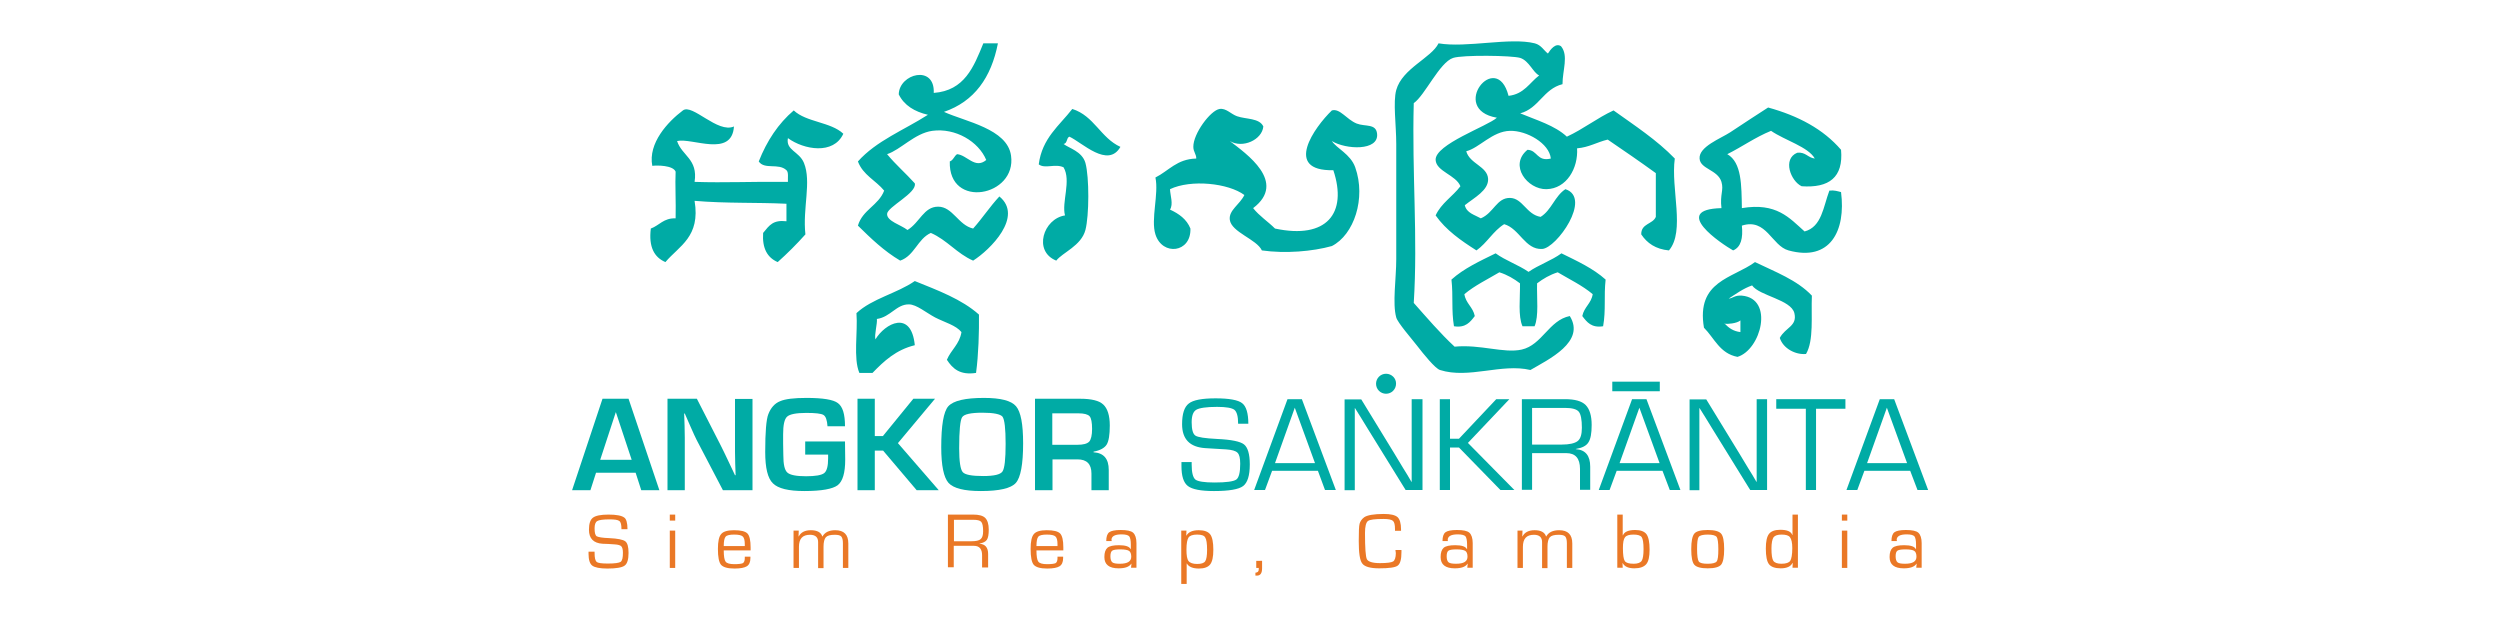 <?xml version="1.0" encoding="utf-8"?>
<!-- Generator: Adobe Illustrator 25.4.0, SVG Export Plug-In . SVG Version: 6.00 Build 0)  -->
<svg version="1.1" id="Layer_1" xmlns="http://www.w3.org/2000/svg" xmlns:xlink="http://www.w3.org/1999/xlink" x="0px" y="0px"
	 viewBox="0 0 1200 300" style="enable-background:new 0 0 1200 300;" xml:space="preserve">
<style type="text/css">
	.st0{fill-rule:evenodd;clip-rule:evenodd;fill:#00ABA5;}
	.st1{fill:#EA7826;}
	.st2{fill:#00ABA5;}
</style>
<g>
	<g>
		<g id="Shape_14_11_">
			<g>
				<path class="st0" d="M439.1,134.9c-8.5,5.9-20.5,8.4-28,15.4c0.7,9.3-1.6,21.7,1.4,28.7h6.3c5.5-5.7,11.3-11.1,20.3-13.3
					c-1.7-17.2-14.3-10.5-18.9-2.8c-0.6-2.1,1-7.7,0.7-9.8c6.5-0.9,9.4-7.1,15.4-7c3.6,0,8.4,4.1,12.6,6.3c4.7,2.4,9.9,3.7,12.6,7
					c-0.9,5.8-5,8.5-7,13.3c2.7,4.1,6.1,7.5,14,6.3c1.2-8.8,1.5-20,1.4-28C461.6,143.6,450.2,139.4,439.1,134.9z M514.7,52.3
					c-6.2,8-14.5,14-16.1,26.6c3,2.3,7.8-0.5,11.9,1.4c3.8,6.4-1,16.8,0.7,23.1c-10.4,1.6-15.4,17.2-4.2,21.7c3-3.9,12-7.1,14-14.7
					c1.8-6.9,1.9-25.3,0-32.2c-1.6-5.6-8-7.1-10.5-9.1c1.9-0.2,1.3-2.9,2.8-3.5c6,2.7,18.5,15.4,24.5,4.9
					C528.3,66.2,525.2,55.6,514.7,52.3z M459.4,74c-1.4,0.9-1.8,2.9-3.5,3.5c-0.7,23.1,32.2,16.8,29.4-2.8
					c-1.8-12.9-21.9-16.3-32.2-21c14.6-5,22.7-16.5,25.9-32.9h-7c-4.6,11.3-9,22.7-23.8,23.8c0.6-13.7-16.6-9.3-16.8,0.7
					c2.6,5.3,7.6,8.3,14,9.8c-11.4,7.3-24.8,12.5-33.6,22.4c2.4,6.5,8.6,9.1,12.6,14c-2.7,7.1-10.4,9.2-12.6,16.8
					c6.2,6.1,12.5,12.2,20.3,16.8c6.9-2.4,8.3-10.4,14.7-13.3c7.8,3.4,12.5,9.9,20.3,13.3c8.2-5.2,24.3-21.2,12.6-30.8
					c-4.5,4.8-8.2,10.5-12.6,15.4c-7.1-1.6-9.8-10.5-16.8-10.5c-6.9,0-8.8,7.6-14.7,11.2c-3.2-2.5-9.9-4.2-9.8-7.7
					c0.1-3.4,14.5-10.1,13.3-14.7c-4.3-4.8-9.2-9-13.3-14c6.5-2.1,13.2-10,21.7-11.2c11.1-1.5,22.2,5.1,25.9,14
					C468,81.3,464.2,74.4,459.4,74z M364.2,77.5c2.8,4.1,9.5,0.6,13.3,4.2c1.1,1,0.6,3.6,0.7,5.6c-17.3-0.2-30.1,0.5-44.8,0
					c1.7-11-6.1-12.5-8.4-19.6c7.2-1.7,26.3,8.1,27.3-7c-7.8,3.5-20-11.1-24.5-7.7c-7.2,5.4-16.8,15.7-14.7,26.6
					c2.2-0.3,10-0.3,11.2,2.8c-0.3,5.7,0.2,14.7,0,22.4c-5.8-0.2-7.8,3.4-11.9,4.9c-1.1,8.8,1.6,13.8,7,16.1
					c6.6-7.8,16.9-12.1,14-29.4c15.1,1.3,29.7,0.7,44.1,1.4v8.4c-6.4-0.7-8.1,1.8-11.2,5.6c-0.5,7.5,2.1,11.9,7,14
					c4.7-4.2,9.1-8.6,13.3-13.3c-1.4-12.6,3-25.2-0.7-34.3c-2.3-5.6-8.8-6-7.7-11.9c7.7,5.6,21.9,8.1,26.6-2.1
					C398.8,58.5,387,58.7,381,53C373.6,59.3,368.1,67.6,364.2,77.5z M883.7,92.2c-1.7-0.4-3.2-1-5.6-0.7
					c-2.9,7.6-3.6,17.4-11.9,19.6c-7.3-6.5-13.5-14-30.1-11.2c-0.2-10.8,0-21.9-7-25.9c7.2-3.6,13.4-8.1,21-11.2
					c6.5,4.5,17.9,7.7,21,13.3c-3.4-0.4-4.3-3.2-8.4-2.8c-7.3,3-3.1,13.7,2.1,16.1c13.1,0.9,20.1-4.2,18.9-17.5
					c-8.5-9.9-20.5-16.3-35-20.3c-5.8,3.7-10.6,6.9-18.2,11.9c-4.6,3-15.1,6.9-14.7,12.6c0.3,5.1,8.7,5.3,10.5,11.2
					c1.2,4.1-0.8,5.9,0,12.6c-24.7,0.6,0.1,17.2,5.6,20.3c3.8-1.6,4.8-5.9,4.2-11.9c11.8-3.8,14.3,9.7,22.4,11.9
					C878.5,125.7,886.1,110.8,883.7,92.2z M651.2,59.3c-4.9-2-8-7.4-11.9-6.3c-8.3,8-23.5,29.2,0.7,28.7c6.9,20.7-3.2,33.3-28,28
					c-3.4-3.4-7.5-6-10.5-9.8c16.5-12.5-3.4-26.2-11.2-32.2c6.2,3.7,15.5-0.6,16.1-7c-1.9-4.1-8.3-3.4-12.6-4.9
					c-2.9-1-5.3-4-8.4-3.5c-4.4,0.7-12.7,11.9-12.6,18.2c0,2.4,1.5,3.6,1.4,5.6c-9.3,0.2-13.2,5.9-19.6,9.1c1.7,7.9-2.3,20,0,27.3
					c3.3,10.5,17.2,8.9,16.8-2.8c-1.8-4.5-5.5-7.1-9.8-9.1c1.7-2.6,0.1-6.8,0-9.8c10.1-4.8,28-2.9,35.7,2.8c-2.2,4.6-7.6,7.3-7,11.9
					c0.8,6,12.9,9.3,15.4,14.7c11.3,1.6,24.3,0.5,33.6-2.1c10.6-5.4,16.5-22.9,11.2-37.8c-2.3-6.4-8.9-9-11.2-12.6
					c6.6,4.1,22.6,4.9,21.7-3.5C660.5,59.2,655.3,60.9,651.2,59.3z M842.4,125.8c-10.8,7.9-28.3,9-24.5,31.5c5,5,7.6,12.4,16.1,14
					c11.3-3.4,17.7-28,2.1-29.4c-3.4-0.3-4.6,1.4-6.3,1.4c3.6-2.3,6.9-4.8,11.2-6.3c3.5,5,18.7,6.8,20.3,13.3
					c1.5,6.3-4.3,6.8-7,11.9c1.6,5.1,7.6,8.2,12.6,7.7c3.8-6.5,2.4-18.2,2.8-28C862.6,134.4,852.1,130.5,842.4,125.8z M835.4,153.8
					v5.6c-3.4-0.4-5.6-2-7.5-4c-0.3,0-0.4-0.1-0.2-0.2c0.1,0.1,0.2,0.2,0.2,0.2C829.2,155.6,833.6,155.3,835.4,153.8z M803.9,76.1
					c-8.6-8.9-19.2-15.8-29.4-23.1c-8,3.7-14.4,8.9-22.4,12.6c-5.8-5.4-14.5-7.9-22.4-11.2c9-2.4,11.1-11.7,20.3-14
					c0-6.7,3-13.7-0.7-18.2c-2.6-1.8-5.1,1.6-6.3,3.5c-1.9-1.4-3.2-4.1-6.3-4.9c-11.8-3-32.7,2.3-46.2,0c-3.4,7-17.4,12-20.3,22.4
					c-1.6,5.8,0,16.9,0,25.9v55.3c0,9.4-1.9,21.2,0,28c0.7,2.5,7.3,10.1,9.8,13.3c3.4,4.4,8.9,11.2,11.2,11.9
					c13.8,4.4,29.6-3.3,43.4,0c8.7-5.1,26.6-13.5,18.9-25.9c-10,2-13.3,13.9-23.1,16.1c-8.6,1.9-19.8-2.6-32.2-1.4
					c-7-6.5-13.2-13.8-19.6-21c2-31.7-0.9-62,0-95.9c5.3-3.6,12.4-19.6,18.9-21.7c4.5-1.5,28.3-1.2,32.2,0c4.3,1.4,6.2,7.1,9.1,8.4
					c-4.6,3.5-7.3,9-14.7,9.8c-5.8-22.6-28.9,6.5-5.6,10.5c-4.3,4-29.8,12.8-29.4,20.3c0.3,5.5,9.8,7.2,11.9,12.6
					c-3.7,4.9-9.2,8.1-11.9,14c5,7.1,12.2,12.1,19.6,16.8c5.1-3.6,8-9.3,13.3-12.6c7.4,2.1,10,12.3,18.2,11.9
					c6.9-0.3,24.1-24.5,11.2-28.7c-5.1,3.3-6.7,10.1-11.9,13.3c-6.8-1.1-8.6-9-14.7-9.1c-6.4-0.1-7.8,7.2-14,9.8
					c-3-1.7-6.8-2.5-7.7-6.3c4.5-3.6,11.4-7.1,11.2-12.6c-0.3-6.1-8.8-7.2-10.5-13.3c6.3-1.6,12.5-9.6,21-9.8
					c8-0.2,18.9,6,19.6,13.3c-6.7,1.6-6.3-4-11.2-4.2c-9.1,7.4,0,19.1,9.1,18.9c9.7-0.2,15.3-10.1,14.7-19.6c5.8-0.5,9.6-3,14.7-4.2
					c7.8,5.3,15.5,10.6,23.1,16.1v21c-1.5,3.6-7.1,3.1-7,8.4c2.8,4.2,6.9,7.1,13.3,7.7C809,110.9,801.9,90.6,803.9,76.1z
					 M733.7,130.5c-4.9-3.4-11-5.4-15.8-8.9c-7.5,3.7-15.2,7.2-21.2,12.6c0.9,8.1-0.1,14.5,1.2,22.4c5.6,0.9,7.8-2,10-4.9
					c-0.9-4.4-4.3-6-5-10.5c5-4.2,11.1-7.1,16.8-10.5c3.8,1.2,7,3.1,9.9,5.3c0.1,7.2-1,15.7,1.2,20.6h0.8h4.2h0.8
					c2.1-4.9,1-13.5,1.2-20.6c2.9-2.2,6.1-4.1,9.9-5.3c5.7,3.4,11.8,6.3,16.8,10.5c-0.7,4.5-4.1,6.1-5,10.5c2.2,2.9,4.4,5.8,10,4.9
					c1.4-7.9,0.3-14.3,1.2-22.4c-6-5.4-13.7-8.9-21.2-12.6C744.7,125.1,738.6,127.1,733.7,130.5z"/>
			</g>
		</g>
		<g>
			<path class="st1" d="M301.2,254h-2.9c0-2.1-0.3-3.4-1-3.9c-0.7-0.6-2.3-0.8-4.8-0.8c-3,0-5,0.3-5.8,0.8c-0.9,0.5-1.3,1.7-1.3,3.5
				c0,2.1,0.3,3.3,1,3.8c0.7,0.4,2.7,0.8,6.1,0.9c4,0.2,6.5,0.7,7.6,1.5c1.1,0.8,1.6,2.7,1.6,5.6c0,3.1-0.6,5.2-1.9,6.1
				c-1.2,0.9-4,1.4-8.2,1.4c-3.7,0-6.1-0.5-7.3-1.4c-1.2-0.9-1.8-2.8-1.8-5.6l0-1.1h2.9v0.6c0,2.3,0.3,3.7,1,4.3
				c0.7,0.6,2.5,0.8,5.4,0.8c3.3,0,5.3-0.3,6.1-0.8c0.8-0.6,1.1-2,1.1-4.4c0-1.6-0.3-2.6-0.8-3.1c-0.5-0.5-1.6-0.8-3.2-0.9l-3-0.2
				l-2.8-0.1c-4.3-0.3-6.5-2.5-6.5-6.7c0-2.9,0.6-4.8,1.9-5.8c1.3-1,3.8-1.5,7.5-1.5c3.8,0,6.3,0.5,7.5,1.4
				C300.6,249,301.2,251,301.2,254z"/>
			<path class="st1" d="M324.1,247v2.9h-2.6V247H324.1z M324.1,254.7v17.9h-2.6v-17.9H324.1z"/>
			<path class="st1" d="M357.5,267.2h2.7l0,0.7c0,1.9-0.6,3.2-1.7,3.9c-1.1,0.7-3.1,1.1-5.9,1.1c-3.3,0-5.4-0.6-6.5-1.8
				c-1-1.2-1.5-3.7-1.5-7.6c0-3.6,0.5-6,1.6-7.2c1-1.2,3.1-1.8,6.1-1.8c3.3,0,5.4,0.5,6.5,1.6c1,1.1,1.5,3.3,1.5,6.7v1.4h-12.9
				c0,2.8,0.3,4.6,0.9,5.4c0.6,0.8,2,1.2,4.2,1.2c2.1,0,3.5-0.2,4.1-0.5c0.6-0.4,0.9-1.2,0.9-2.4V267.2z M357.5,262.1l0-0.8
				c0-1.9-0.3-3.2-1-3.8c-0.6-0.6-2-0.9-4.1-0.9c-2.1,0-3.5,0.3-4.1,1c-0.6,0.7-0.9,2.2-0.9,4.5H357.5z"/>
			<path class="st1" d="M380.8,254.7h2.6l-0.1,2.7l0.1,0.1c1-2,3-3,5.8-3c3,0,4.9,1,5.5,3h0.1c1.1-2,3.2-3,6.1-3
				c4.2,0,6.3,2.1,6.3,6.4v11.7h-2.6v-11.9c0-1.6-0.3-2.6-0.8-3.2c-0.6-0.6-1.6-0.8-3.2-0.8c-2.1,0-3.5,0.4-4.2,1.2
				s-1.1,2.3-1.1,4.5v10.3h-2.6v-11.7l0-0.8c0-2.3-1.3-3.5-3.9-3.5c-3.6,0-5.3,1.9-5.3,5.8v10.1h-2.6V254.7z"/>
			<path class="st1" d="M455,272.6V247h12.1c2.7,0,4.7,0.5,5.8,1.6c1.1,1.1,1.7,3,1.7,5.6c0,2.4-0.3,4-0.9,4.9
				c-0.6,0.9-1.8,1.5-3.5,1.8v0.1c2.7,0.2,4.1,1.8,4.1,4.9v6.5h-2.9v-5.9c0-3-1.3-4.5-3.9-4.5h-1h-8.7v10.3H455z M457.9,259.8h8.3
				c2.2,0,3.7-0.3,4.5-1c0.8-0.7,1.2-1.9,1.2-3.8c0-2.3-0.3-3.8-0.9-4.5c-0.6-0.7-1.9-1-3.8-1h-9.3V259.8z"/>
			<path class="st1" d="M507.6,267.2h2.7l0,0.7c0,1.9-0.6,3.2-1.7,3.9c-1.1,0.7-3.1,1.1-5.9,1.1c-3.3,0-5.4-0.6-6.5-1.8
				c-1-1.2-1.5-3.7-1.5-7.6c0-3.6,0.5-6,1.6-7.2c1-1.2,3.1-1.8,6.1-1.8c3.3,0,5.4,0.5,6.5,1.6c1,1.1,1.5,3.3,1.5,6.7v1.4h-12.9
				c0,2.8,0.3,4.6,0.9,5.4c0.6,0.8,2,1.2,4.2,1.2c2.1,0,3.5-0.2,4.1-0.5c0.6-0.4,0.9-1.2,0.9-2.4V267.2z M507.6,262.1l0-0.8
				c0-1.9-0.3-3.2-1-3.8c-0.6-0.6-2-0.9-4.1-0.9c-2.1,0-3.5,0.3-4.1,1c-0.6,0.7-0.9,2.2-0.9,4.5H507.6z"/>
			<path class="st1" d="M533.6,259.7H531c0-2.1,0.5-3.5,1.4-4.2c0.9-0.7,2.8-1.1,5.5-1.1c3,0,5,0.4,6,1.3c1,0.9,1.6,2.6,1.6,5v11.8
				h-2.6l0.2-1.9l-0.1,0c-1,1.5-3,2.2-6.1,2.2c-4.5,0-6.8-1.8-6.8-5.4c0-2.2,0.5-3.6,1.5-4.5c1-0.8,2.8-1.2,5.5-1.2
				c3.1,0,5,0.6,5.6,1.9l0.1,0v-2.2c0-2-0.3-3.4-0.8-4c-0.6-0.6-1.8-0.9-3.7-0.9c-3.2,0-4.8,0.9-4.8,2.7
				C533.6,259.3,533.6,259.4,533.6,259.7z M537.8,263.7c-2,0-3.3,0.2-3.9,0.6c-0.6,0.4-0.9,1.3-0.9,2.7c0,1.4,0.3,2.4,0.9,2.9
				c0.6,0.5,1.8,0.7,3.6,0.7c3.7,0,5.5-1.1,5.5-3.4c0-1.4-0.4-2.4-1.1-2.8C541.3,264,539.9,263.7,537.8,263.7z"/>
			<path class="st1" d="M566.9,254.7h2.6l-0.1,2.3l0.1,0.1c0.9-1.7,2.9-2.6,5.9-2.6c2.7,0,4.5,0.7,5.5,2c1,1.3,1.5,3.8,1.5,7.4
				c0,3.4-0.5,5.7-1.5,7c-1,1.3-2.8,2-5.4,2c-2.9,0-4.9-0.8-5.8-2.4h-0.1v9.8h-2.6V254.7z M574.6,256.6c-2.1,0-3.5,0.5-4.1,1.4
				c-0.6,0.9-1,2.8-1,5.8c0,2.8,0.3,4.6,1,5.5c0.7,0.9,2.1,1.4,4.1,1.4c2,0,3.3-0.4,3.9-1.3c0.6-0.9,0.9-2.7,0.9-5.5
				c0-3-0.3-5-0.9-5.9C578,257,576.6,256.6,574.6,256.6z"/>
			<path class="st1" d="M605.8,269.1v3.7c0,2.3-0.8,3.5-2.5,3.5c-0.2,0-0.4,0-0.7,0v-1.4c1.1-0.1,1.6-0.6,1.6-1.6l0-0.7H603v-3.4
				H605.8z"/>
			<path class="st1" d="M669.8,264h2.9v1c0,3.5-0.6,5.6-1.8,6.5c-1.2,0.9-4.2,1.3-8.9,1.3c-4.3,0-7-0.8-8.1-2.3
				c-1.2-1.5-1.7-5.1-1.7-10.8c0-4.4,0.1-7.2,0.4-8.3c0.3-1.1,1-2.2,2.2-3.1c1.4-1,4.6-1.6,9.4-1.6c3.3,0,5.4,0.5,6.6,1.5
				c1.1,1,1.7,3,1.7,5.9l0,0.7h-2.9l0-0.8c0-2.1-0.3-3.4-1-4c-0.7-0.6-2.2-0.9-4.5-0.9c-4.1,0-6.6,0.3-7.5,1
				c-0.9,0.7-1.4,2.6-1.4,5.7c0,7.2,0.3,11.4,0.9,12.6c0.6,1.2,2.7,1.9,6.3,1.9c3.4,0,5.5-0.3,6.3-0.8c0.8-0.5,1.3-1.9,1.3-4
				L669.8,264z"/>
			<path class="st1" d="M695,259.7h-2.6c0-2.1,0.5-3.5,1.4-4.2c0.9-0.7,2.8-1.1,5.5-1.1c3,0,5,0.4,6,1.3c1,0.9,1.6,2.6,1.6,5v11.8
				h-2.6l0.2-1.9l-0.1,0c-1,1.5-3,2.2-6.1,2.2c-4.5,0-6.8-1.8-6.8-5.4c0-2.2,0.5-3.6,1.5-4.5c1-0.8,2.8-1.2,5.5-1.2
				c3.1,0,5,0.6,5.6,1.9l0.1,0v-2.2c0-2-0.3-3.4-0.8-4c-0.6-0.6-1.8-0.9-3.7-0.9c-3.2,0-4.8,0.9-4.8,2.7
				C694.9,259.3,694.9,259.4,695,259.7z M699.2,263.7c-2,0-3.3,0.2-3.9,0.6c-0.6,0.4-0.9,1.3-0.9,2.7c0,1.4,0.3,2.4,0.9,2.9
				c0.6,0.5,1.8,0.7,3.6,0.7c3.7,0,5.5-1.1,5.5-3.4c0-1.4-0.4-2.4-1.1-2.8C702.6,264,701.2,263.7,699.2,263.7z"/>
			<path class="st1" d="M728.2,254.7h2.6l-0.1,2.7l0.1,0.1c1-2,3-3,5.8-3c3,0,4.9,1,5.5,3h0.1c1.1-2,3.2-3,6.2-3
				c4.2,0,6.3,2.1,6.3,6.4v11.7h-2.6v-11.9c0-1.6-0.3-2.6-0.8-3.2c-0.6-0.6-1.6-0.8-3.2-0.8c-2.1,0-3.5,0.4-4.2,1.2
				c-0.7,0.8-1.1,2.3-1.1,4.5v10.3h-2.6v-11.7l0-0.8c0-2.3-1.3-3.5-3.9-3.5c-3.6,0-5.3,1.9-5.3,5.8v10.1h-2.6V254.7z"/>
			<path class="st1" d="M776.3,272.6V247h2.6v9.9l0.1,0.1c0.6-1.7,2.6-2.6,5.9-2.6c2.6,0,4.4,0.7,5.4,2c1,1.4,1.5,3.8,1.5,7.4
				c0,3.4-0.5,5.7-1.6,7c-1.1,1.3-3,2-5.7,2c-2.8,0-4.7-0.8-5.6-2.5l-0.1,0l0.1,2.2H776.3z M784.1,256.6c-2.1,0-3.4,0.4-4.1,1.3
				c-0.7,0.9-1,2.6-1,5.2c0,3.2,0.3,5.3,0.9,6.2c0.6,0.9,2.1,1.3,4.3,1.3c1.9,0,3.2-0.5,3.8-1.4c0.6-0.9,0.9-2.8,0.9-5.6
				c0-3-0.3-4.9-0.9-5.8C787.4,257,786.1,256.6,784.1,256.6z"/>
			<path class="st1" d="M819.7,254.4c3.3,0,5.4,0.6,6.4,1.7c1,1.1,1.5,3.6,1.5,7.5c0,3.8-0.5,6.3-1.5,7.5c-1,1.1-3.1,1.7-6.4,1.7
				c-3.3,0-5.4-0.6-6.4-1.7c-1-1.1-1.5-3.6-1.5-7.5c0-3.8,0.5-6.3,1.5-7.5C814.2,255,816.4,254.4,819.7,254.4z M819.7,256.6
				c-2.3,0-3.8,0.4-4.3,1.1c-0.6,0.8-0.8,2.7-0.8,5.9c0,3.2,0.3,5.1,0.8,5.9c0.6,0.8,2,1.1,4.3,1.1c2.3,0,3.8-0.4,4.3-1.1
				c0.6-0.8,0.8-2.7,0.8-5.9c0-3.2-0.3-5.1-0.8-5.9C823.4,257,822,256.6,819.7,256.6z"/>
			<path class="st1" d="M863,247v25.5h-2.6l0.1-2.3l-0.1,0c-0.8,1.7-2.7,2.6-5.7,2.6c-2.7,0-4.6-0.7-5.6-2c-1-1.3-1.5-3.8-1.5-7.5
				c0-3.4,0.5-5.7,1.5-7c1-1.3,2.8-2,5.4-2c3.3,0,5.2,0.8,5.8,2.5l0.1,0V247H863z M855.2,256.6c-1.9,0-3.2,0.4-3.9,1.3
				c-0.6,0.9-1,2.7-1,5.4c0,3,0.3,5,0.9,5.9c0.6,0.9,1.9,1.4,3.9,1.4c2.2,0,3.6-0.5,4.2-1.4c0.6-0.9,1-3,1-6.1
				c0-2.6-0.4-4.3-1.1-5.2C858.6,257,857.2,256.6,855.2,256.6z"/>
			<path class="st1" d="M886.7,247v2.9h-2.6V247H886.7z M886.7,254.7v17.9h-2.6v-17.9H886.7z"/>
			<path class="st1" d="M910.5,259.7h-2.6c0-2.1,0.5-3.5,1.4-4.2c0.9-0.7,2.8-1.1,5.5-1.1c3,0,5,0.4,6,1.3c1,0.9,1.6,2.6,1.6,5v11.8
				h-2.6l0.2-1.9l-0.1,0c-1,1.5-3,2.2-6.1,2.2c-4.5,0-6.8-1.8-6.8-5.4c0-2.2,0.5-3.6,1.5-4.5c1-0.8,2.8-1.2,5.5-1.2
				c3.1,0,5,0.6,5.6,1.9l0.1,0v-2.2c0-2-0.3-3.4-0.8-4c-0.6-0.6-1.8-0.9-3.7-0.9c-3.2,0-4.8,0.9-4.8,2.7
				C910.5,259.3,910.5,259.4,910.5,259.7z M914.7,263.7c-2,0-3.3,0.2-3.9,0.6c-0.6,0.4-0.9,1.3-0.9,2.7c0,1.4,0.3,2.4,0.9,2.9
				c0.6,0.5,1.8,0.7,3.6,0.7c3.7,0,5.5-1.1,5.5-3.4c0-1.4-0.4-2.4-1.1-2.8C918.2,264,916.8,263.7,914.7,263.7z"/>
		</g>
		<g>
			<path class="st2" d="M305.1,226.9h-19l-2.7,8.4h-8.8l14.6-43.9h12.5l14.8,43.9h-8.7L305.1,226.9z M303.2,220.7l-7.6-22.9
				l-7.5,22.9H303.2z"/>
			<path class="st2" d="M361.2,191.4v43.9H347l-12.6-24.1c-0.6-1.2-1.6-3.3-2.9-6.3l-1.4-3.2l-1.4-3.2h-0.3l0.1,2.9l0.1,2.9l0.1,5.8
				v25.2h-8.3v-43.9h14.1l11.4,22.3c1,2,2.2,4.4,3.5,7.2l1.7,3.6l1.7,3.6h0.3l-0.1-2.8l-0.1-2.8l-0.1-5.7v-25.3H361.2z"/>
			<path class="st2" d="M386.2,211.9h19.4l0.1,8.7c0,6.4-1.2,10.4-3.6,12.3c-2.4,1.8-7.7,2.8-16,2.8c-7.6,0-12.6-1.2-15.1-3.7
				c-2.5-2.4-3.7-7.4-3.7-15c0-9.6,0.5-15.7,1.5-18.2c1.2-3.1,3.1-5.2,5.6-6.2c2.5-1.1,6.7-1.6,12.7-1.6c7.8,0,12.9,0.8,15.1,2.5
				c2.3,1.7,3.4,5.3,3.4,11.1h-8.4c-0.2-2.9-0.8-4.7-1.9-5.4c-1.1-0.7-3.9-1-8.3-1c-4.8,0-7.9,0.6-9.2,1.8c-1.3,1.2-1.9,4-1.9,8.5
				l0,4.4l0.1,5.6c0,4.4,0.6,7.1,1.9,8.3c1.3,1.2,4.3,1.8,9,1.8c4.5,0,7.4-0.5,8.7-1.5s1.9-3.4,1.9-7.1l0-1.8h-11V211.9z"/>
			<path class="st2" d="M419.9,191.4v17.9h3.9l14.6-17.9h10.4L431,212.7l19.6,22.6H440l-16.1-19h-4v19h-8.3v-43.9H419.9z"/>
			<path class="st2" d="M472.3,191c8,0,13.1,1.3,15.4,4c2.3,2.7,3.4,8.6,3.4,17.8c0,10.1-1.2,16.4-3.5,19c-2.3,2.6-7.9,3.9-16.8,3.9
				c-8,0-13.1-1.3-15.5-3.9c-2.3-2.6-3.5-8.3-3.5-17.1c0-10.5,1.1-17.1,3.4-19.7C457.7,192.3,463.3,191,472.3,191z M471.6,198.1
				c-5.6,0-8.9,0.7-9.8,2.2c-0.9,1.4-1.4,6.4-1.4,14.9c0,6.3,0.6,10.1,1.7,11.4c1.1,1.3,4.4,1.9,9.8,1.9c5.2,0,8.3-0.7,9.3-2.2
				s1.5-5.8,1.5-13.2c0-7.4-0.5-11.7-1.5-13.1C480.2,198.8,477,198.1,471.6,198.1z"/>
			<path class="st2" d="M496.8,235.3v-43.9h21.7c5.4,0,9.1,0.9,11.1,2.8c2,1.9,3.1,5.2,3.1,10.1c0,4.4-0.5,7.5-1.5,9.1
				c-1,1.6-3.1,2.8-6.3,3.4v0.3c4.9,0.3,7.3,3.1,7.3,8.5v9.7h-8.3v-8c0-4.5-2.2-6.8-6.7-6.8h-12v14.8H496.8z M505.1,213.5h12
				c2.9,0,4.7-0.5,5.7-1.5c0.9-1,1.4-3.1,1.4-6.1c0-3.1-0.4-5.2-1.2-6.1c-0.8-0.9-2.6-1.4-5.3-1.4h-12.6V213.5z"/>
		</g>
		<g>
			<path class="st2" d="M599.2,203.4h-4.9c0-3.5-0.6-5.7-1.8-6.7c-1.2-0.9-3.9-1.4-8.3-1.4c-5.1,0-8.5,0.5-10,1.4
				c-1.5,0.9-2.2,2.9-2.2,6c0,3.5,0.6,5.6,1.8,6.4c1.2,0.8,4.6,1.3,10.4,1.6c6.8,0.3,11.1,1.2,12.9,2.6c1.8,1.4,2.8,4.6,2.8,9.6
				c0,5.4-1.1,8.8-3.2,10.4c-2.1,1.6-6.8,2.4-14,2.4c-6.3,0-10.4-0.8-12.5-2.4c-2.1-1.6-3.1-4.8-3.1-9.6l0-1.9h4.9v1.1
				c0,3.9,0.6,6.3,1.8,7.3c1.2,0.9,4.2,1.4,9.2,1.4c5.6,0,9.1-0.5,10.4-1.4c1.3-0.9,1.9-3.5,1.9-7.6c0-2.7-0.4-4.4-1.3-5.3
				c-0.9-0.9-2.7-1.4-5.5-1.6l-5.1-0.3l-4.9-0.3c-7.4-0.5-11.1-4.3-11.1-11.5c0-5,1.1-8.3,3.2-9.9c2.1-1.7,6.4-2.5,12.9-2.5
				c6.5,0,10.8,0.8,12.7,2.3C598.2,195,599.2,198.4,599.2,203.4z"/>
			<path class="st2" d="M632.6,226h-22l-3.4,9.2H602l16-43.6h6.9l16.3,43.6H636L632.6,226z M631.2,222.3l-9.7-26.6l-9.5,26.6H631.2z
				"/>
			<path class="st2" d="M682.8,191.6v43.6h-8.1l-18.3-29.6l-3-4.9l-1.5-2.4l-1.5-2.4h-0.1l0,1.6l0,1.7v3.3v32.8h-4.9v-43.6h8
				l15.9,26l4.1,6.8l2.1,3.4l2,3.4h0.1l0-1.6l0-1.7v-3.3v-33.1H682.8z"/>
			<path class="st2" d="M696,191.6v19h4.3l17.9-19h6.3l-19.9,21l22.3,22.6h-6.7l-19.9-20.4H696v20.4h-4.9v-43.6H696z"/>
			<path class="st2" d="M730.5,235.2v-43.6h20.7c4.7,0,8,0.9,9.9,2.8c1.9,1.9,2.9,5.1,2.9,9.6c0,4-0.5,6.8-1.6,8.4
				c-1,1.6-3,2.6-6,3.1v0.1c4.6,0.3,6.9,3.1,6.9,8.4v11.1h-4.9v-10c0-5.1-2.2-7.6-6.6-7.6h-1.6h-14.8v17.6H730.5z M735.4,213.4h14.2
				c3.7,0,6.3-0.6,7.7-1.7c1.4-1.1,2-3.3,2-6.4c0-3.9-0.5-6.5-1.5-7.7c-1-1.2-3.2-1.8-6.5-1.8h-15.9V213.4z"/>
			<path class="st2" d="M798,226h-22l-3.4,9.2h-5.2l16-43.6h6.9l16.3,43.6h-5.1L798,226z M796.6,222.3l-9.7-26.6l-9.5,26.6H796.6z"
				/>
			<path class="st2" d="M848.2,191.6v43.6h-8.1l-18.3-29.6l-3-4.9l-1.5-2.4l-1.5-2.4h-0.1l0,1.6l0,1.7v3.3v32.8H811v-43.6h8l15.9,26
				l4.1,6.8l2.1,3.4l2,3.4h0.1l0-1.6l0-1.7v-3.3v-33.1H848.2z"/>
			<path class="st2" d="M871.7,196.2v39h-4.9v-39h-14.2v-4.6h33.2v4.6H871.7z"/>
			<path class="st2" d="M916.9,226h-22l-3.4,9.2h-5.2l16-43.6h6.9l16.3,43.6h-5.1L916.9,226z M915.4,222.3l-9.7-26.6l-9.5,26.6
				H915.4z"/>
		</g>
		<g id="Shape_3_11_">
			<g>
				<path class="st0" d="M665.3,179.4c-2.7,0-4.8,2.2-4.8,4.8c0,2.7,2.2,4.8,4.8,4.8c2.7,0,4.8-2.2,4.8-4.8
					C670.2,181.6,668,179.4,665.3,179.4z"/>
			</g>
		</g>
		<g id="Shape_4_11_">
			<g>
				<path class="st0" d="M773.9,183.2v4.6h22.8v-4.6H773.9z"/>
			</g>
		</g>
	</g>
</g>
</svg>
